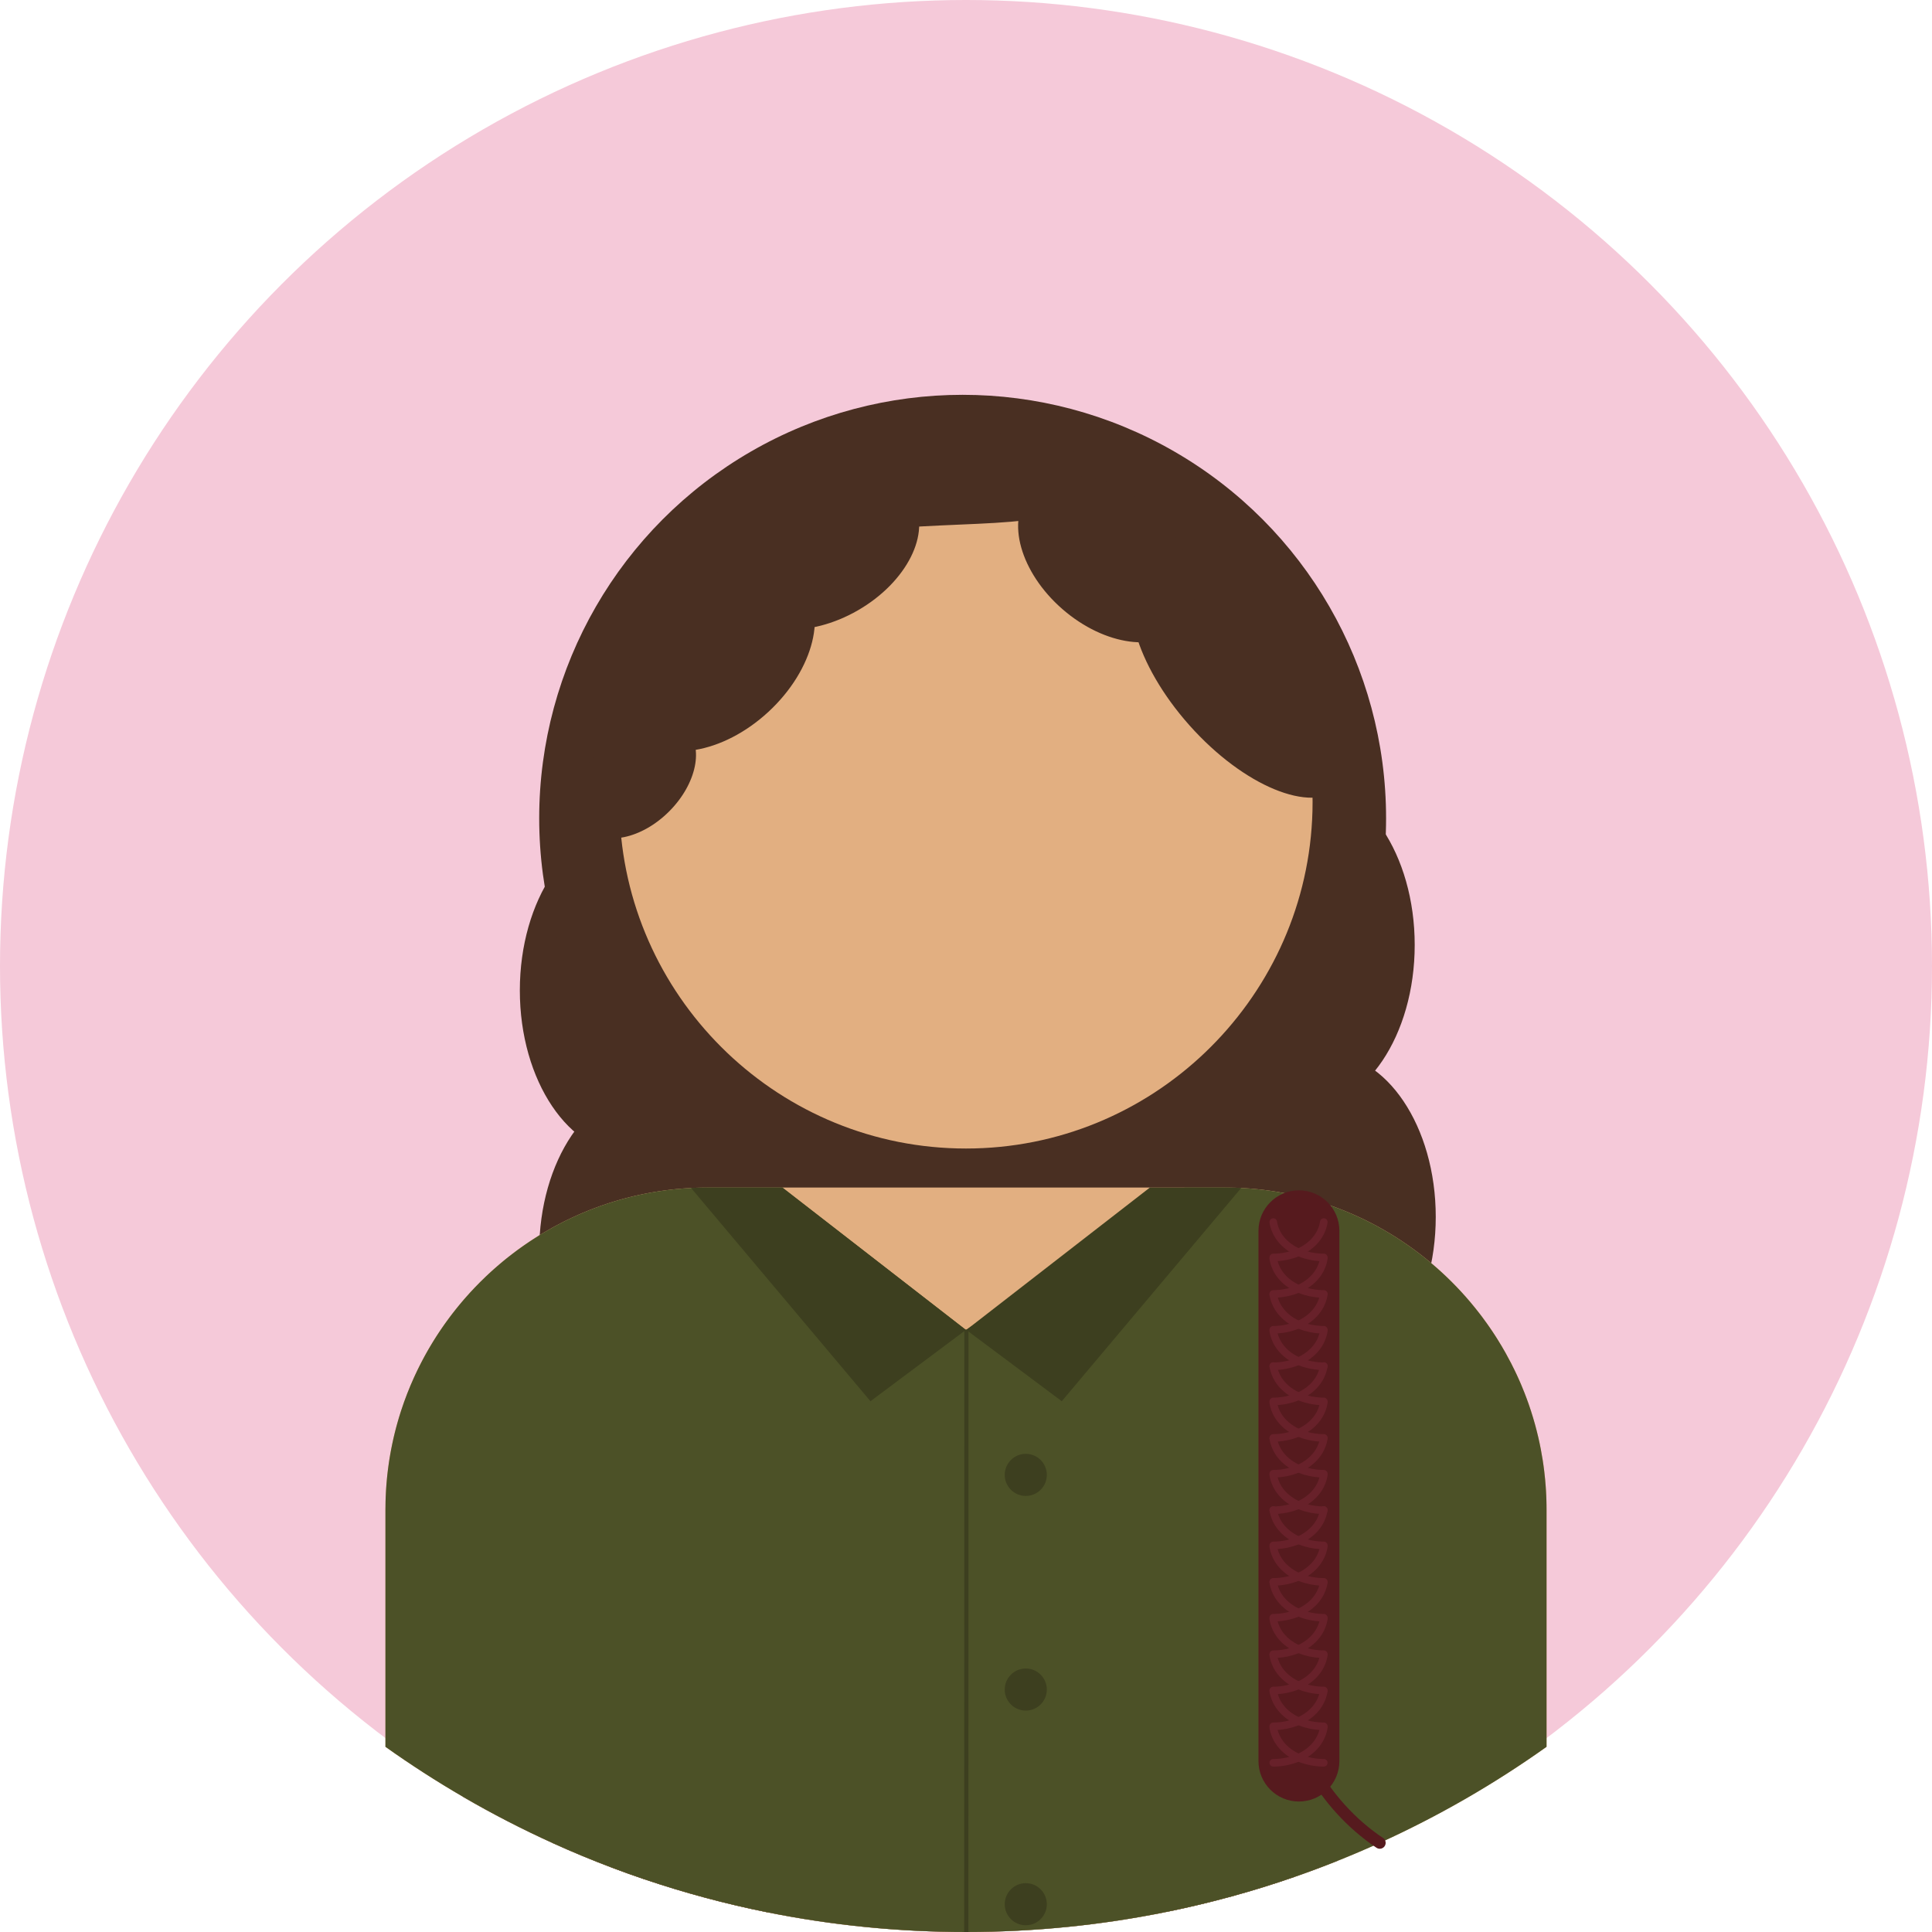 <?xml version="1.0" encoding="UTF-8"?>
<svg id="Layer_2" data-name="Layer 2" xmlns="http://www.w3.org/2000/svg" viewBox="0 0 2295 2295">
  <defs>
    <style>
      .cls-1 {
        fill: #e2af81;
      }

      .cls-1, .cls-2, .cls-3, .cls-4, .cls-5, .cls-6, .cls-7 {
        stroke-width: 0px;
      }

      .cls-1, .cls-3, .cls-6 {
        fill-rule: evenodd;
      }

      .cls-2 {
        fill: #f5c9d9;
      }

      .cls-3 {
        fill: #4c5127;
      }

      .cls-8 {
        stroke: #68212a;
        stroke-width: 9px;
      }

      .cls-8, .cls-9, .cls-10 {
        fill: none;
        stroke-miterlimit: 10;
      }

      .cls-8, .cls-10 {
        stroke-linecap: round;
      }

      .cls-4 {
        fill: #3d3f1f;
      }

      .cls-9 {
        stroke: #3d3f1f;
        stroke-width: 5px;
      }

      .cls-5, .cls-6 {
        fill: #492f22;
      }

      .cls-10 {
        stroke: #561a1e;
        stroke-width: 14px;
      }

      .cls-7 {
        fill: #561a1e;
      }
    </style>
  </defs>
  <g id="Layer_1-2" data-name="Layer 1">
    <g>
      <circle class="cls-2" cx="1147.5" cy="1147.5" r="1147.5"/>
      <g>
        <g>
          <ellipse class="cls-5" cx="748.51" cy="1176.5" rx="131" ry="194.5"/>
          <ellipse class="cls-5" cx="771.51" cy="1486.5" rx="131" ry="194.5"/>
          <ellipse class="cls-5" cx="702.51" cy="1703.5" rx="131" ry="194.5"/>
          <ellipse class="cls-5" cx="748.51" cy="1838.5" rx="131" ry="194.5"/>
          <path class="cls-6" d="m808.5,2088.5c0,57.05-16.54,108.36-42.89,143.93-13.14-4.45-26.18-9.12-39.11-14.02-23.61-8.92-46.87-18.58-69.74-28.95-36.55-16.55-72.11-34.9-106.57-54.93-2.41-14.75-3.69-30.17-3.69-46.03,0-80.54,32.97-149.64,79.96-179.19,15.25-9.58,31.98-15,49.54-15.29.5-.02,1-.02,1.5-.02,9.08,0,17.94,1.37,26.5,3.98h.03c7.77,2.37,15.27,5.77,22.47,10.09,33.37,19.99,59.93,59.81,73.04,109.62.49,1.81.95,3.64,1.38,5.48,4.91,20.42,7.58,42.41,7.58,65.33Z"/>
          <path class="cls-6" d="m917.5,2216.5c0,19.19-1.87,37.72-5.36,55.23-50.05-10.03-98.97-23.2-146.53-39.3-13.14-4.45-26.18-9.12-39.11-14.02-23.61-8.92-46.87-18.58-69.74-28.95,5.96-63.7,32.71-117.52,69.74-145.9,5.38-4.13,10.98-7.72,16.77-10.71,13.53-7.03,28.08-10.85,43.23-10.85,1.76,0,3.5.05,5.24.15,3.09.18,6.15.52,9.18,1.02,65.57,10.66,116.58,93.15,116.58,193.33Z"/>
          <path class="cls-6" d="m1589.18,2210.36c-17.03,6.82-34.26,13.25-51.68,19.29-49.08,17.01-99.63,30.9-151.39,41.43,7.05-21.06,16.59-39.96,28.05-55.83,23.41-32.42,54.82-52.25,89.34-52.25,11.76,0,23.16,2.3,34,6.62,11.48,4.56,22.34,11.39,32.34,20.13,6.87,6,13.34,12.91,19.34,20.61Z"/>
          <ellipse class="cls-5" cx="1480.51" cy="2047.5" rx="131" ry="194.5"/>
          <ellipse class="cls-5" cx="1549.51" cy="1830.5" rx="131" ry="194.5"/>
          <ellipse class="cls-5" cx="1503.51" cy="1695.5" rx="131" ry="194.5"/>
          <ellipse class="cls-5" cx="1574.51" cy="1445.5" rx="131" ry="194.5"/>
          <ellipse class="cls-5" cx="1465.51" cy="1317.5" rx="131" ry="194.5"/>
          <ellipse class="cls-5" cx="1549.51" cy="1122.5" rx="131" ry="194.5"/>
          <circle class="cls-5" cx="1143.51" cy="972" r="503"/>
          <path class="cls-6" d="m1537.5,1111v1118.65c-49.08,17.01-99.63,30.9-151.39,41.43-76.99,15.67-156.68,23.9-238.28,23.92h-.33c-80.57,0-159.28-8-235.36-23.27-50.05-10.03-98.97-23.2-146.53-39.3-13.14-4.45-26.18-9.12-39.11-14.02v-1107.41h811Z"/>
        </g>
        <path class="cls-1" d="m1559.2,952.59c0,7.08-.18,14.12-.54,21.11-11.03,216.7-191.01,390.61-411.17,390.61s-399.9-173.73-411.16-390.26c-.37-7.11-.56-14.26-.56-21.46,0-227.27,185.31-412.59,411.72-412.59h.02c.38,0,.75,0,1.13.01h.01c226.74.63,410.55,185.69,410.55,412.58Z"/>
        <path class="cls-1" d="m1837.15,1793.5v281.69s-.01-.17-.01-.17c-61.91,44.07-128.21,82.37-198.13,114.09-16.41,7.46-33.02,14.55-49.82,21.25-17.03,6.82-34.26,13.25-51.68,19.29-49.08,17.01-99.63,30.9-151.39,41.43-76.99,15.67-156.68,23.9-238.28,23.92h-.33c-80.57,0-159.28-8-235.36-23.27-50.05-10.03-98.97-23.2-146.53-39.3-13.14-4.45-26.18-9.12-39.11-14.02-23.61-8.92-46.87-18.58-69.74-28.95-36.55-16.55-72.11-34.9-106.57-54.93-31.74-18.44-62.55-38.31-92.34-59.51v-281.52c0-3.29.04-6.58.13-9.85.04-1.62.09-3.25.15-4.87.08-2.14.18-4.27.31-6.4.05-1.08.11-2.15.18-3.22.02-.32.04-.65.07-.97.07-1.24.16-2.47.26-3.7.1-1.43.22-2.86.35-4.29.09-1.08.19-2.16.29-3.24.05-.58.11-1.16.17-1.74.07-.7.14-1.41.22-2.11.12-1.15.24-2.29.38-3.43h0c.16-1.42.33-2.83.51-4.24.07-.56.14-1.11.22-1.67.12-.99.26-1.97.4-2.96.09-.73.2-1.45.31-2.17.1-.78.22-1.55.34-2.33.1-.7.21-1.39.32-2.09.15-.97.31-1.95.47-2.92.21-1.27.42-2.53.65-3.79.19-1.12.39-2.23.6-3.34.2-1.14.42-2.28.65-3.42.23-1.23.47-2.46.73-3.69.06-.33.13-.66.2-.99.27-1.31.55-2.62.84-3.92.03-.15.06-.3.1-.44.23-1.12.48-2.23.74-3.34.18-.79.36-1.58.55-2.36.3-1.31.62-2.61.94-3.9.33-1.35.67-2.69,1.02-4.03.38-1.5.78-2.99,1.19-4.48.01-.04.02-.09.03-.13.34-1.26.69-2.52,1.06-3.78.52-1.86,1.06-3.71,1.61-5.56.21-.72.43-1.43.66-2.14.3-1.01.61-2.01.93-3.01.42-1.35.85-2.69,1.29-4.03,4.28-13.07,9.25-25.83,14.87-38.25.54-1.2,1.09-2.39,1.65-3.58.7-1.53,1.42-3.06,2.16-4.58.57-1.2,1.16-2.4,1.75-3.59.45-.91.9-1.82,1.37-2.73.43-.89.88-1.77,1.34-2.65,0-.01.01-.03.03-.05.69-1.37,1.4-2.73,2.12-4.08.62-1.17,1.24-2.33,1.87-3.49.55-1.03,1.12-2.05,1.68-3.07.07-.13.14-.25.22-.38.52-.95,1.05-1.9,1.59-2.84.56-1,1.13-1.99,1.71-2.99.58-1.01,1.17-2.01,1.76-3,.66-1.12,1.33-2.24,2.01-3.36.44-.74.89-1.48,1.35-2.22.66-1.08,1.33-2.16,2.01-3.24.56-.89,1.12-1.78,1.69-2.67.31-.48.63-.97.94-1.46.58-.9,1.16-1.8,1.76-2.69.16-.26.33-.51.51-.77.55-.84,1.1-1.68,1.67-2.51.38-.58.77-1.16,1.17-1.73.61-.9,1.22-1.79,1.84-2.68.11-.17.23-.34.36-.52.69-1.01,1.4-2.01,2.11-3,.25-.36.51-.73.78-1.1.53-.75,1.07-1.5,1.62-2.24,1.22-1.7,2.47-3.39,3.73-5.07.52-.7,1.05-1.39,1.59-2.09.48-.64.97-1.28,1.46-1.91.76-.99,1.53-1.98,2.31-2.96.88-1.13,1.78-2.26,2.68-3.38.07-.08.13-.16.2-.25.6-.74,1.19-1.47,1.8-2.2.52-.65,1.05-1.3,1.59-1.94.81-.97,1.62-1.94,2.44-2.91.99-1.17,1.98-2.33,2.99-3.49.78-.9,1.56-1.79,2.35-2.68,3.27-3.71,6.61-7.35,10.02-10.93,2.12-2.22,4.26-4.42,6.43-6.58,2.36-2.37,4.76-4.7,7.18-6.99.91-.87,1.83-1.73,2.75-2.59,1.12-1.04,2.25-2.08,3.38-3.11,1.04-.95,2.08-1.89,3.13-2.82,1.44-1.28,2.9-2.56,4.36-3.81.96-.83,1.92-1.66,2.89-2.47,1.07-.91,2.14-1.81,3.22-2.7.27-.23.54-.45.81-.67.89-.74,1.79-1.47,2.69-2.2.39-.31.77-.62,1.16-.93.77-.62,1.55-1.24,2.33-1.85,1.57-1.24,3.15-2.47,4.74-3.68.97-.75,1.95-1.49,2.94-2.23.08-.06.17-.13.25-.18,1.01-.77,2.04-1.52,3.06-2.27.36-.27.72-.53,1.08-.79.74-.54,1.48-1.08,2.23-1.61.68-.49,1.36-.98,2.05-1.45.4-.29.8-.57,1.2-.85.88-.62,1.76-1.24,2.65-1.84,1.06-.74,2.11-1.46,3.18-2.17.88-.6,1.76-1.19,2.64-1.77.32-.21.64-.43.97-.64.84-.56,1.69-1.11,2.54-1.65,1.74-1.13,3.48-2.24,5.24-3.33.74-.47,1.48-.93,2.23-1.38,1.14-.71,2.29-1.4,3.44-2.09.82-.5,1.65-1,2.48-1.48,3.04-1.8,6.1-3.55,9.2-5.26.93-.52,1.87-1.03,2.81-1.54,2.53-1.37,5.07-2.72,7.64-4.03,1.37-.71,2.75-1.41,4.14-2.1,5.42-2.7,10.91-5.28,16.48-7.73,1.28-.57,2.57-1.13,3.87-1.68,2.05-.87,4.12-1.74,6.19-2.57,1.07-.44,2.13-.87,3.2-1.29,1.38-.55,2.75-1.08,4.13-1.61.4-.15.8-.3,1.2-.45,1-.38,2-.76,3-1.13,1.39-.51,2.78-1.01,4.18-1.51.75-.27,1.5-.53,2.26-.79,1.99-.7,3.99-1.38,6-2.04,1.01-.34,2.03-.67,3.05-.99.59-.2,1.19-.39,1.79-.57.1-.03.19-.06.29-.09h0c.65-.21,1.3-.41,1.95-.61.83-.26,1.67-.52,2.51-.76.49-.16.98-.3,1.48-.44.97-.3,1.95-.58,2.93-.86,1.36-.4,2.72-.78,4.09-1.15.82-.23,1.66-.46,2.49-.68.71-.2,1.43-.39,2.15-.57.76-.2,1.52-.4,2.29-.59.63-.17,1.26-.33,1.88-.48,1.11-.28,2.22-.55,3.33-.81.26-.07.53-.13.79-.19.95-.23,1.9-.45,2.85-.67,1.25-.29,2.52-.57,3.78-.85.03-.01.06-.01.1-.02,1.23-.27,2.46-.54,3.7-.79.59-.13,1.19-.25,1.78-.36,1.42-.3,2.83-.58,4.26-.85.98-.19,1.96-.37,2.94-.55.63-.12,1.26-.23,1.9-.34,1-.18,2-.36,3-.52,1.31-.23,2.62-.44,3.93-.64.86-.15,1.72-.28,2.58-.41,1.47-.22,2.94-.44,4.41-.64,1.22-.18,2.44-.34,3.66-.5.31-.04.62-.08.93-.12,1.09-.14,2.18-.27,3.27-.39.84-.11,1.68-.21,2.52-.3,1.37-.16,2.75-.3,4.12-.44,3.06-.31,6.12-.58,9.19-.82,3.19-.24,6.38-.45,9.59-.61,1.63-.08,3.27-.16,4.91-.22.87-.03,1.74-.06,2.61-.09.44-.02.88-.03,1.32-.04.16-.01.33-.01.5-.01.25-.01.49-.02.75-.02,1.42-.04,2.85-.07,4.28-.09.38-.01.77-.01,1.15-.01,1.41-.02,2.82-.03,4.24-.03h613.95c1.66,0,3.31.01,4.96.03,22.49.26,44.53,2.5,65.96,6.55,4.01.75,8,1.57,11.97,2.47,10.43,2.31,20.7,5.06,30.8,8.22,1.46.46,2.92.93,4.38,1.4.02.01.05.02.07.03,2.59.85,5.17,1.72,7.73,2.63h.01c44.09,15.47,84.56,38.86,119.7,68.45,16.74,14.08,32.27,29.58,46.41,46.3,1.97,2.34,3.93,4.71,5.85,7.1,1.93,2.39,3.82,4.8,5.69,7.23.93,1.22,1.86,2.44,2.78,3.67,1.84,2.46,3.65,4.94,5.43,7.45.89,1.25,1.77,2.5,2.65,3.77,1.31,1.89,2.61,3.79,3.89,5.71,1.28,1.92,2.54,3.85,3.79,5.79.83,1.3,1.65,2.6,2.47,3.9,3.27,5.22,6.41,10.53,9.42,15.91,2.26,4.04,4.45,8.12,6.57,12.25,1.45,2.83,2.88,5.69,4.26,8.57.69,1.43,1.38,2.88,2.05,4.32.68,1.45,1.35,2.9,2,4.36.66,1.46,1.31,2.92,1.95,4.39.64,1.47,1.28,2.94,1.9,4.41,1.24,2.96,2.45,5.93,3.63,8.92.78,2,1.54,4,2.29,6.01s1.48,4.03,2.2,6.05c.39,1.1.78,2.21,1.16,3.32.76,2.22,1.5,4.45,2.22,6.68,3.24,10.06,6.08,20.3,8.5,30.7.53,2.31,1.05,4.63,1.54,6.96.49,2.32.97,4.66,1.42,7,.84,4.39,1.61,8.8,2.31,13.24.35,2.22.68,4.45.98,6.68.31,2.24.6,4.48.87,6.72.35,2.99.68,6,.97,9.01.29,3.01.54,6.04.76,9.07.11,1.52.21,3.03.3,4.56.11,1.9.21,3.8.3,5.71.04.96.08,1.91.11,2.87.04.95.07,1.91.1,2.87.06,1.91.1,3.83.13,5.76.04,1.92.05,3.84.05,5.77Z"/>
        <path class="cls-3" d="m1837.13,1793.5v281.52c-61.91,44.07-128.21,82.37-198.13,114.09-16.41,7.46-33.02,14.55-49.82,21.25-17.03,6.82-34.26,13.25-51.68,19.29-49.08,17.01-99.63,30.9-151.39,41.43-76.99,15.67-156.68,23.9-238.28,23.92h-.33c-80.57,0-159.28-8-235.36-23.27-50.05-10.03-98.97-23.2-146.53-39.3-13.14-4.45-26.18-9.12-39.11-14.02-23.61-8.92-46.87-18.58-69.74-28.95-36.55-16.55-72.11-34.9-106.57-54.93-31.74-18.44-62.55-38.31-92.34-59.51v-281.52c0-3.29.04-6.58.13-9.85.04-1.62.09-3.25.15-4.87.08-2.14.18-4.27.31-6.4.05-1.08.11-2.15.18-3.22.02-.32.04-.65.07-.97.07-1.24.16-2.47.26-3.7.1-1.43.22-2.86.35-4.29.09-1.08.19-2.16.29-3.24.05-.58.11-1.16.17-1.74.07-.7.14-1.41.22-2.11.12-1.15.24-2.29.38-3.43h0c.16-1.42.33-2.83.51-4.24.07-.56.14-1.11.22-1.67.12-.99.26-1.97.4-2.96.09-.73.2-1.45.31-2.17.1-.78.22-1.55.34-2.33.1-.7.21-1.39.32-2.09.15-.97.31-1.95.47-2.92.21-1.27.42-2.53.65-3.79.19-1.12.39-2.23.6-3.34.2-1.14.42-2.28.65-3.42.23-1.23.47-2.46.73-3.69.06-.33.13-.66.2-.99.27-1.31.55-2.62.84-3.92.03-.15.06-.3.1-.44.23-1.12.48-2.23.74-3.34.18-.79.36-1.58.55-2.36.3-1.31.62-2.61.94-3.9.33-1.35.67-2.69,1.02-4.03.38-1.5.78-2.99,1.19-4.48.01-.04.02-.09.03-.13.34-1.26.69-2.52,1.06-3.78.52-1.86,1.06-3.71,1.61-5.56.21-.72.43-1.43.66-2.14.3-1.01.61-2.01.93-3.01.42-1.35.85-2.69,1.29-4.03,4.28-13.07,9.25-25.83,14.87-38.25.54-1.2,1.09-2.39,1.65-3.58.7-1.53,1.42-3.06,2.16-4.58.57-1.2,1.16-2.4,1.75-3.59.45-.91.9-1.82,1.37-2.73.43-.89.88-1.77,1.34-2.65,0-.01.01-.03.03-.05.69-1.37,1.4-2.73,2.12-4.08.62-1.17,1.24-2.33,1.87-3.49.55-1.03,1.12-2.05,1.68-3.07.07-.13.14-.25.22-.38.52-.95,1.05-1.9,1.59-2.84.56-1,1.13-1.99,1.71-2.99.58-1.01,1.17-2.01,1.76-3,.66-1.12,1.33-2.24,2.01-3.36.44-.74.89-1.48,1.35-2.22.66-1.08,1.33-2.16,2.01-3.24.56-.89,1.12-1.78,1.69-2.67.31-.48.63-.97.94-1.46.58-.9,1.16-1.8,1.76-2.69.16-.26.33-.51.51-.77.55-.84,1.1-1.68,1.67-2.51.38-.58.77-1.16,1.17-1.73.61-.9,1.22-1.79,1.84-2.68.11-.17.23-.34.36-.52.69-1.01,1.4-2.01,2.11-3,.25-.36.51-.73.78-1.1.53-.75,1.07-1.5,1.62-2.24,1.22-1.7,2.47-3.39,3.73-5.07.52-.7,1.05-1.39,1.59-2.09.48-.64.97-1.28,1.46-1.91.76-.99,1.53-1.98,2.31-2.96.88-1.13,1.78-2.26,2.68-3.38.07-.08.13-.16.2-.25.6-.74,1.19-1.47,1.8-2.2.52-.65,1.05-1.3,1.59-1.94.81-.97,1.62-1.94,2.44-2.91.99-1.17,1.98-2.33,2.99-3.49.78-.9,1.56-1.79,2.35-2.68,3.27-3.71,6.61-7.35,10.02-10.93,2.12-2.22,4.26-4.42,6.43-6.58,2.36-2.37,4.76-4.7,7.18-6.99.91-.87,1.83-1.73,2.75-2.59,1.12-1.04,2.25-2.08,3.38-3.11,1.04-.95,2.08-1.89,3.13-2.82,1.44-1.28,2.9-2.56,4.36-3.81.96-.83,1.92-1.66,2.89-2.47,1.07-.91,2.14-1.81,3.22-2.7.27-.23.54-.45.81-.67.89-.74,1.79-1.47,2.69-2.2.39-.31.77-.62,1.16-.93.77-.62,1.55-1.24,2.33-1.85,1.57-1.24,3.15-2.47,4.74-3.68.97-.75,1.95-1.49,2.94-2.23.08-.06.17-.13.25-.18,1.01-.77,2.04-1.52,3.06-2.27.36-.27.72-.53,1.08-.79.74-.54,1.48-1.08,2.23-1.61.68-.49,1.36-.98,2.05-1.45.4-.29.8-.57,1.2-.85.88-.62,1.76-1.24,2.65-1.84,1.06-.74,2.11-1.46,3.18-2.17.88-.6,1.76-1.19,2.64-1.77.32-.21.64-.43.97-.64.84-.56,1.69-1.11,2.54-1.65,1.74-1.13,3.48-2.24,5.24-3.33.74-.47,1.48-.93,2.23-1.38,1.14-.71,2.29-1.4,3.44-2.09.82-.5,1.65-1,2.48-1.48,3.04-1.8,6.1-3.55,9.2-5.26.93-.52,1.87-1.03,2.81-1.54,2.53-1.37,5.07-2.72,7.64-4.03,1.37-.71,2.75-1.41,4.14-2.1,5.42-2.7,10.91-5.28,16.48-7.73,1.28-.57,2.57-1.13,3.87-1.68,2.05-.87,4.12-1.74,6.19-2.57,1.07-.44,2.13-.87,3.2-1.29,1.38-.55,2.75-1.08,4.13-1.61.4-.15.8-.3,1.2-.45,1-.38,2-.76,3-1.13,1.39-.51,2.78-1.01,4.18-1.51.75-.27,1.5-.53,2.26-.79,1.99-.7,3.99-1.38,6-2.04,1.01-.34,2.03-.67,3.05-.99.59-.2,1.19-.39,1.79-.57.1-.03.19-.06.29-.09.65-.21,1.3-.41,1.95-.61.83-.26,1.67-.52,2.51-.76.49-.16.98-.3,1.48-.44.97-.3,1.95-.58,2.93-.86,1.36-.4,2.72-.78,4.09-1.15.82-.23,1.66-.46,2.49-.68.71-.2,1.43-.39,2.15-.57.76-.2,1.52-.4,2.29-.59.63-.17,1.26-.33,1.88-.48,1.11-.28,2.22-.55,3.33-.81.26-.07.53-.13.79-.19.95-.23,1.9-.45,2.85-.67,1.25-.29,2.52-.57,3.78-.85.03-.01.06-.01.1-.02,1.23-.27,2.46-.54,3.7-.79.59-.13,1.19-.25,1.78-.36,1.42-.3,2.83-.58,4.26-.85.98-.19,1.96-.37,2.94-.55.63-.12,1.26-.23,1.9-.34,1-.18,2-.36,3-.52,1.31-.23,2.62-.44,3.93-.64.86-.15,1.72-.28,2.58-.41,1.47-.22,2.94-.44,4.41-.64,1.22-.18,2.44-.34,3.66-.5.31-.04.62-.08.93-.12,1.09-.14,2.18-.27,3.27-.39.84-.11,1.68-.21,2.52-.3,1.37-.16,2.75-.3,4.12-.44,3.06-.31,6.12-.58,9.19-.82,3.19-.24,6.38-.45,9.59-.61,1.63-.08,3.27-.16,4.91-.22.87-.03,1.74-.06,2.61-.09.44-.02.88-.03,1.32-.04.16-.01.33-.01.5-.01.25-.01.49-.02.75-.02,1.42-.04,2.85-.07,4.28-.09.38-.01.77-.01,1.15-.01,1.41-.02,2.82-.03,4.24-.03h88.71l45.61,35.38,172.39,133.72,3.28-2.14h0l212.67-138.41,43.86-28.55h47.42c1.66,0,3.31.01,4.96.03,22.49.26,44.53,2.5,65.96,6.55,4.01.75,8,1.57,11.97,2.47,10.43,2.31,20.7,5.06,30.8,8.22,1.46.46,2.92.93,4.37,1.41.03,0,.06,0,.08.02,2.59.85,5.17,1.72,7.73,2.63h.01c44.09,15.47,84.56,38.86,119.7,68.45,16.74,14.08,32.27,29.58,46.41,46.3,1.97,2.34,3.93,4.71,5.85,7.1,1.92,2.39,3.82,4.8,5.69,7.23.93,1.22,1.86,2.44,2.78,3.67,1.83,2.46,3.64,4.94,5.43,7.45.89,1.25,1.77,2.5,2.65,3.77,1.31,1.89,2.61,3.79,3.89,5.71,1.28,1.92,2.54,3.85,3.79,5.79.83,1.3,1.65,2.6,2.47,3.9,3.26,5.22,6.4,10.53,9.42,15.91,2.26,4.04,4.45,8.12,6.57,12.25,1.45,2.83,2.88,5.69,4.26,8.57.69,1.43,1.38,2.88,2.05,4.32.68,1.45,1.35,2.9,2,4.36.66,1.46,1.31,2.92,1.95,4.39.64,1.47,1.28,2.94,1.9,4.41,1.24,2.96,2.45,5.93,3.63,8.92.78,2,1.54,4,2.29,6.01s1.48,4.03,2.2,6.05c.39,1.1.78,2.21,1.16,3.32.76,2.22,1.5,4.45,2.22,6.68,3.24,10.06,6.08,20.3,8.5,30.7.53,2.31,1.05,4.63,1.54,6.96.49,2.32.97,4.66,1.42,7,.84,4.39,1.61,8.8,2.31,13.24.34,2.22.67,4.45.98,6.68.31,2.24.6,4.48.87,6.72.35,2.99.68,6,.97,9.01.29,3.01.54,6.04.76,9.07.11,1.52.21,3.03.3,4.56.11,1.9.21,3.8.3,5.71.04.96.08,1.91.11,2.87.04.95.07,1.91.1,2.87.06,1.91.1,3.83.13,5.76.03,1.92.04,3.84.04,5.77Z"/>
        <polyline class="cls-9" points="1147.83 2295 1148 1579.86 1148 1579.71 1148 1579.5"/>
        <circle class="cls-4" cx="1218.51" cy="1752" r="25"/>
        <circle class="cls-4" cx="1218.51" cy="2007" r="25"/>
        <circle class="cls-4" cx="1218.51" cy="2262" r="25"/>
        <path class="cls-4" d="m1147.38,1579.79l-113.37,84.71-213.1-253.3c6.54-.34,13.13-.51,19.76-.51h88.71l218,169.1Z"/>
        <path class="cls-4" d="m1147.91,1579.79l113.37,84.71,213.1-253.3c-6.54-.34-13.13-.51-19.76-.51h-88.71l-218,169.1Z"/>
        <path class="cls-7" d="m1591.04,1461.87c-.1-26.46-21.58-47.87-48.06-47.87s-47.95,21.42-48.06,47.87h0v630.13h0c.03,26.52,21.54,48,48.06,48s48.03-21.48,48.06-48h0v-630.13h0Z"/>
        <path class="cls-10" d="m1542.5,2065c2.1,6.41,4.57,12.78,7.36,19.06,1.12,2.54,2.3,5.06,3.53,7.57,6.11,12.45,13.47,24.52,21.82,35.95,5.34,7.33,11.09,14.39,17.19,21.12,14.04,15.53,29.87,29.29,46.6,40.41"/>
        <g>
          <path class="cls-8" d="m1512.51,1451.67c.51,3.71,3.05,17.96,18.67,29.42,16.89,12.4,36.98,12.64,41.33,12.61"/>
          <path class="cls-8" d="m1572.51,1495.01c-.51,3.71-3.05,17.96-18.67,29.42-16.89,12.4-36.98,12.64-41.33,12.61"/>
          <path class="cls-8" d="m1512.51,1537.57c.51,3.71,3.05,17.96,18.67,29.42,16.89,12.4,36.98,12.64,41.33,12.61"/>
          <path class="cls-8" d="m1572.51,1580.92c-.51,3.71-3.05,17.96-18.67,29.42-16.89,12.4-36.98,12.64-41.33,12.61"/>
          <path class="cls-8" d="m1512.51,1622.69c.51,3.71,3.05,17.96,18.67,29.42,16.89,12.4,36.98,12.64,41.33,12.61"/>
          <path class="cls-8" d="m1572.51,1666.04c-.51,3.71-3.05,17.96-18.67,29.42-16.89,12.4-36.98,12.64-41.33,12.61"/>
          <path class="cls-8" d="m1512.51,1708.6c.51,3.71,3.05,17.96,18.67,29.42,16.89,12.4,36.98,12.64,41.33,12.61"/>
          <path class="cls-8" d="m1572.51,1751.94c-.51,3.71-3.05,17.96-18.67,29.42-16.89,12.4-36.98,12.64-41.33,12.61"/>
          <path class="cls-8" d="m1512.51,1793.71c.51,3.71,3.05,17.96,18.67,29.42,16.89,12.4,36.98,12.64,41.33,12.61"/>
          <path class="cls-8" d="m1572.51,1837.06c-.51,3.71-3.05,17.96-18.67,29.42-16.89,12.4-36.98,12.64-41.33,12.61"/>
          <path class="cls-8" d="m1512.51,1879.62c.51,3.71,3.05,17.96,18.67,29.42,16.89,12.4,36.98,12.64,41.33,12.61"/>
          <path class="cls-8" d="m1572.51,1922.97c-.51,3.71-3.05,17.96-18.67,29.42-16.89,12.4-36.98,12.64-41.33,12.61"/>
          <path class="cls-8" d="m1572.51,1451.67c-.51,3.71-3.05,17.96-18.67,29.42-16.89,12.4-36.98,12.64-41.33,12.61"/>
          <path class="cls-8" d="m1512.51,1495.01c.51,3.71,3.05,17.96,18.67,29.42,16.89,12.4,36.98,12.64,41.33,12.61"/>
          <path class="cls-8" d="m1572.51,1537.57c-.51,3.71-3.05,17.96-18.67,29.42-16.89,12.4-36.98,12.64-41.33,12.61"/>
          <path class="cls-8" d="m1512.51,1580.92c.51,3.71,3.05,17.96,18.67,29.42,16.89,12.4,36.98,12.64,41.33,12.61"/>
          <path class="cls-8" d="m1572.51,1622.69c-.51,3.71-3.05,17.96-18.67,29.42-16.89,12.4-36.98,12.64-41.33,12.61"/>
          <path class="cls-8" d="m1512.51,1666.04c.51,3.71,3.05,17.96,18.67,29.42,16.89,12.4,36.98,12.64,41.33,12.61"/>
          <path class="cls-8" d="m1572.51,1708.6c-.51,3.71-3.05,17.96-18.67,29.42-16.89,12.4-36.98,12.64-41.33,12.61"/>
          <path class="cls-8" d="m1512.51,1751.94c.51,3.71,3.05,17.96,18.67,29.42,16.89,12.4,36.98,12.64,41.33,12.61"/>
          <path class="cls-8" d="m1572.51,1793.71c-.51,3.71-3.05,17.96-18.67,29.42-16.89,12.4-36.98,12.64-41.33,12.61"/>
          <path class="cls-8" d="m1512.51,1837.06c.51,3.71,3.05,17.96,18.67,29.42,16.89,12.4,36.98,12.64,41.33,12.61"/>
          <path class="cls-8" d="m1572.51,1879.62c-.51,3.71-3.05,17.96-18.67,29.42-16.89,12.4-36.98,12.64-41.33,12.61"/>
          <path class="cls-8" d="m1512.51,1922.97c.51,3.71,3.05,17.96,18.67,29.42,16.89,12.4,36.98,12.64,41.33,12.61"/>
          <path class="cls-8" d="m1572.51,1966.06c-.51,3.71-3.05,17.96-18.67,29.42-16.89,12.4-36.98,12.64-41.33,12.61"/>
          <path class="cls-8" d="m1512.51,2008.62c.51,3.71,3.05,17.96,18.67,29.42,16.89,12.4,36.98,12.64,41.33,12.61"/>
          <path class="cls-8" d="m1572.51,2051.97c-.51,3.71-3.05,17.96-18.67,29.42-16.89,12.4-36.98,12.64-41.33,12.61"/>
          <path class="cls-8" d="m1512.51,1966.06c.51,3.71,3.05,17.96,18.67,29.42,16.89,12.4,36.98,12.64,41.33,12.61"/>
          <path class="cls-8" d="m1572.51,2008.62c-.51,3.71-3.05,17.96-18.67,29.42-16.89,12.4-36.98,12.64-41.33,12.61"/>
          <path class="cls-8" d="m1512.51,2051.97c.51,3.71,3.05,17.96,18.67,29.42,16.89,12.4,36.98,12.64,41.33,12.61"/>
        </g>
        <path class="cls-6" d="m1565.95,938.11c-173.64-96.98-218.14-226.08-317.09-329.64-24.91,23.8-234.7,4.09-275.83,42.11-139.69,129.13-274.59,290.29-274.51,287.41.1-3.7-.17-9.17.02-12.84.1-1.85.2-3.68.32-5.51.12-1.77.24-3.54.37-5.31,16.99-224.37,205.3-402.11,433.03-402.11h.02c.4,0,.79,0,1.19.01h.01c228.06.64,414.94,178.16,431.8,402.15.14,1.76.25,3.52.37,5.3.58,9.15.69,11.05.31,18.42Z"/>
        <ellipse class="cls-5" cx="979.23" cy="655.75" rx="121.6" ry="79.91" transform="translate(-196.68 577.47) rotate(-30)"/>
        <ellipse class="cls-5" cx="853.28" cy="781.15" rx="133.51" ry="87.73" transform="translate(-303.54 787.32) rotate(-42.78)"/>
        <ellipse class="cls-5" cx="755.95" cy="925" rx="83.7" ry="55" transform="translate(-432.66 805.47) rotate(-45)"/>
        <ellipse class="cls-5" cx="1476.18" cy="805.17" rx="84.7" ry="174.92" transform="translate(-161.65 1185.85) rotate(-41.69)"/>
        <ellipse class="cls-5" cx="1314.14" cy="663.82" rx="79.23" ry="120.47" transform="translate(-48.58 1221.15) rotate(-49.04)"/>
      </g>
    </g>
  </g>
</svg>
